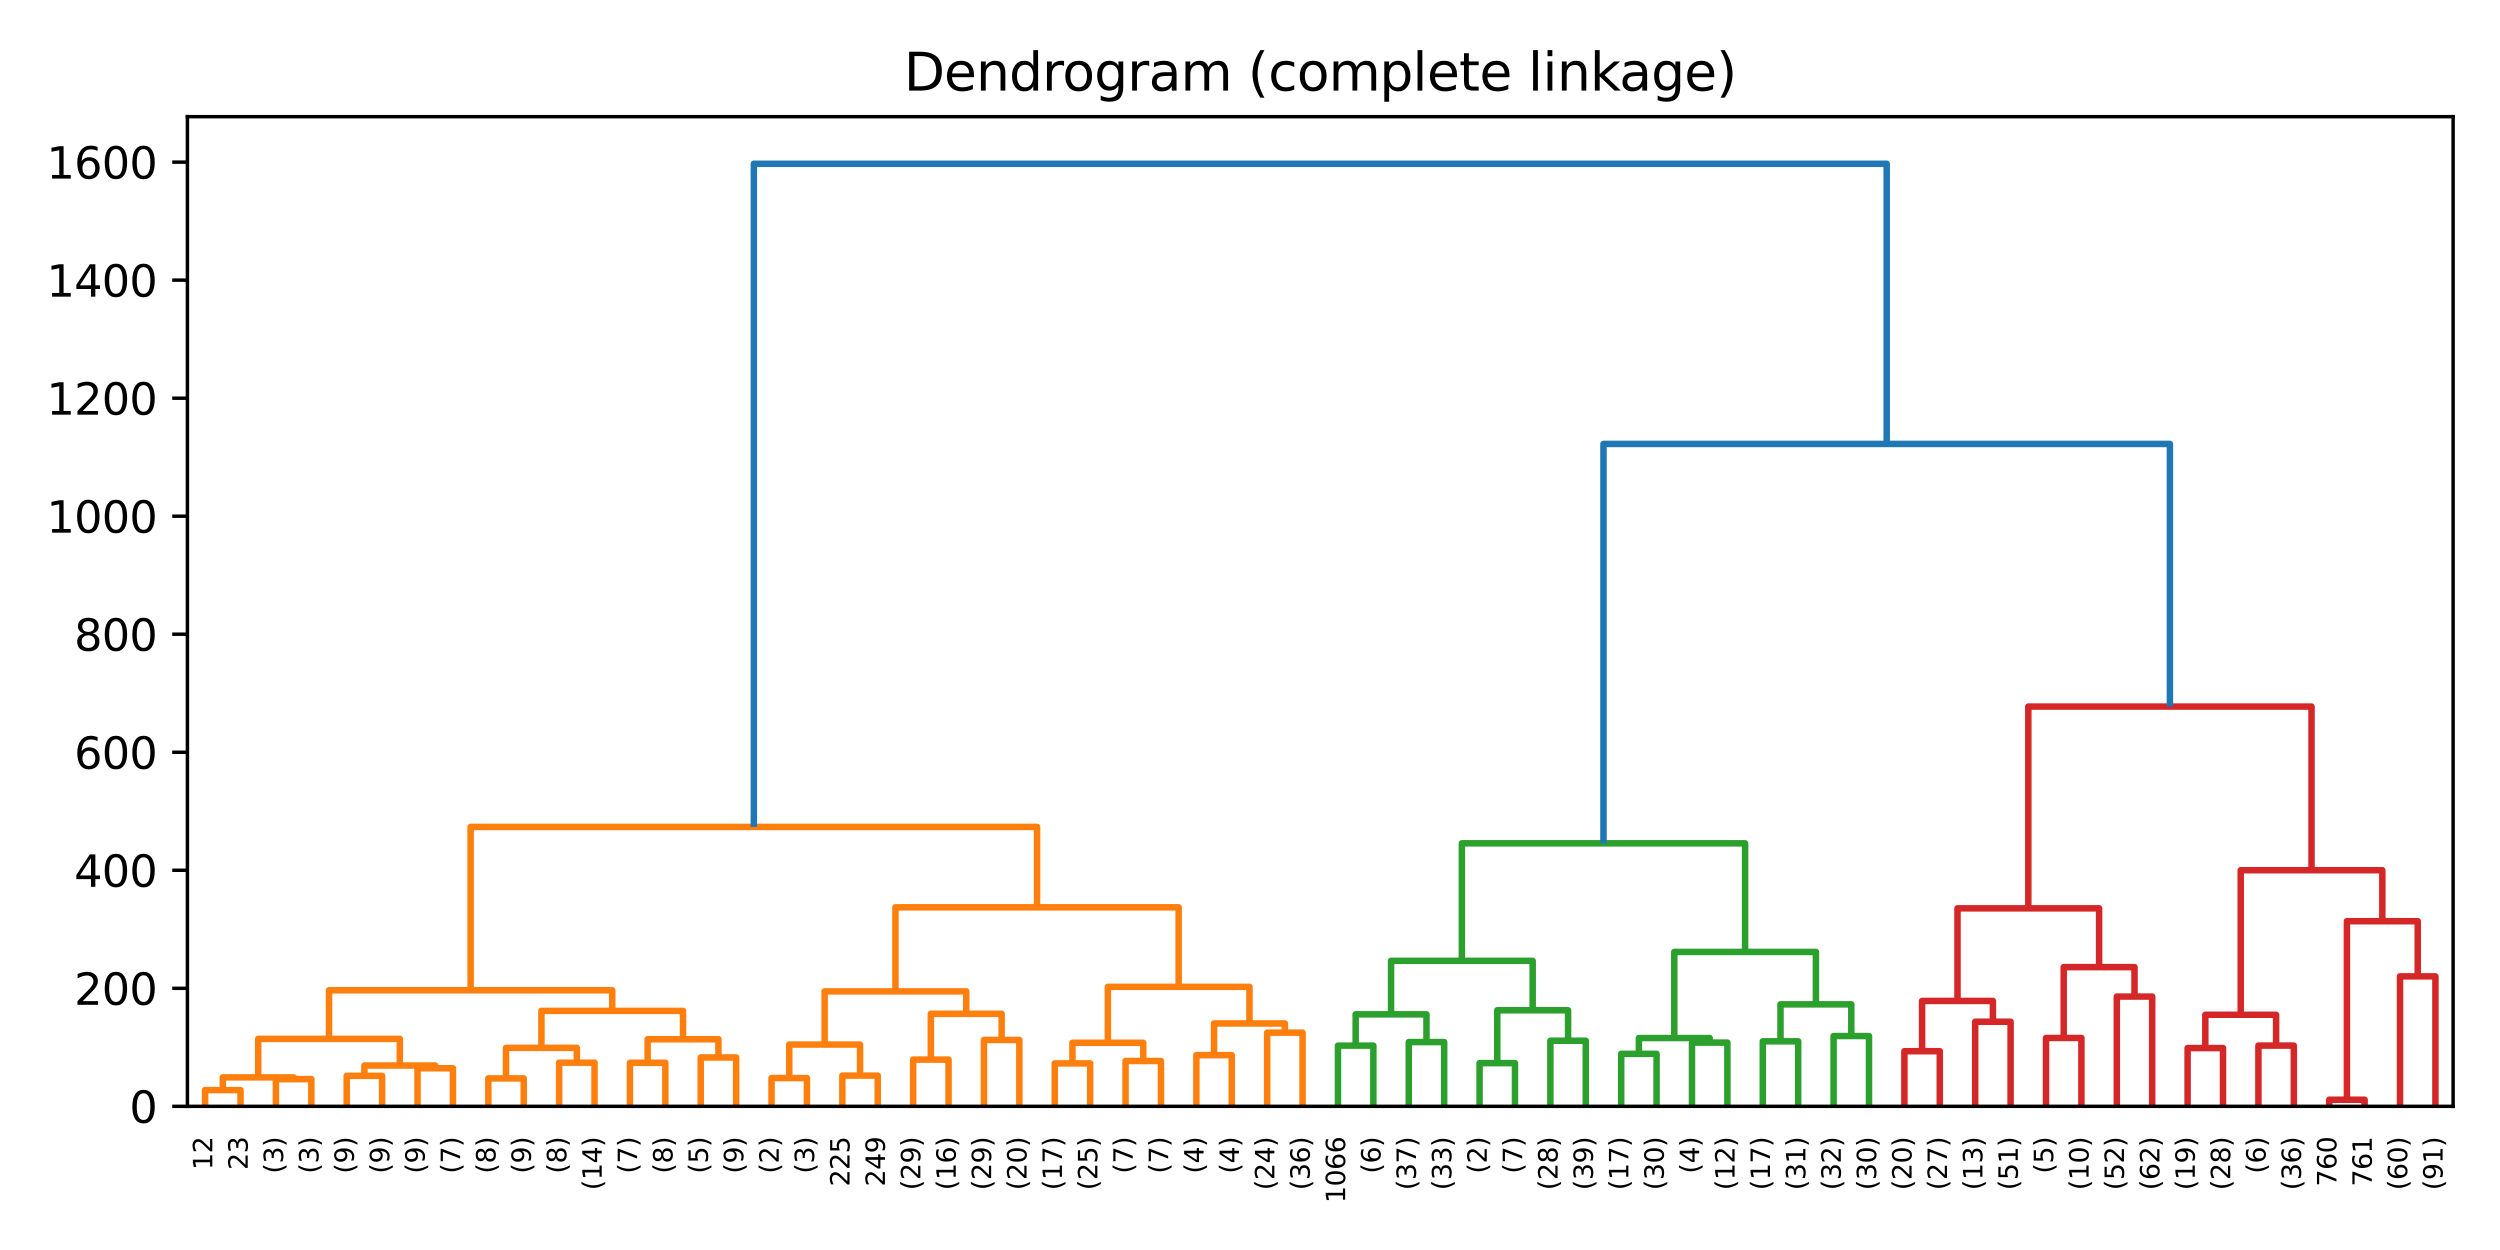 <?xml version="1.0" encoding="utf-8" standalone="no"?>
<!DOCTYPE svg PUBLIC "-//W3C//DTD SVG 1.1//EN"
  "http://www.w3.org/Graphics/SVG/1.1/DTD/svg11.dtd">
<svg xmlns:xlink="http://www.w3.org/1999/xlink" width="576pt" height="288pt" viewBox="0 0 576 288" xmlns="http://www.w3.org/2000/svg" version="1.1">
 <defs>
  <style type="text/css">*{stroke-linejoin: round; stroke-linecap: butt}</style>
 </defs>
 <g id="figure_1">
  <g id="patch_1">
   <path d="M 0 288 
L 576 288 
L 576 0 
L 0 0 
z
" style="fill: #ffffff"/>
  </g>
  <g id="axes_1">
   <g id="patch_2">
    <path d="M 43.18 254.9 
L 565.2 254.9 
L 565.2 26.88 
L 43.18 26.88 
z
" style="fill: #ffffff"/>
   </g>
   <g id="matplotlib.axis_1">
    <g id="xtick_1">
     <g id="text_1">
      <!-- 12 -->
      <g transform="translate(48.914 269.535) rotate(-90) scale(0.06 -0.06)">
       <defs>
        <path id="DejaVuSans-31" d="M 794 531 
L 1825 531 
L 1825 4091 
L 703 3866 
L 703 4441 
L 1819 4666 
L 2450 4666 
L 2450 531 
L 3481 531 
L 3481 0 
L 794 0 
L 794 531 
z
" transform="scale(0.016)"/>
        <path id="DejaVuSans-32" d="M 1228 531 
L 3431 531 
L 3431 0 
L 469 0 
L 469 531 
Q 828 903 1448 1529 
Q 2069 2156 2228 2338 
Q 2531 2678 2651 2914 
Q 2772 3150 2772 3378 
Q 2772 3750 2511 3984 
Q 2250 4219 1831 4219 
Q 1534 4219 1204 4116 
Q 875 4013 500 3803 
L 500 4441 
Q 881 4594 1212 4672 
Q 1544 4750 1819 4750 
Q 2544 4750 2975 4387 
Q 3406 4025 3406 3419 
Q 3406 3131 3298 2873 
Q 3191 2616 2906 2266 
Q 2828 2175 2409 1742 
Q 1991 1309 1228 531 
z
" transform="scale(0.016)"/>
       </defs>
       <use xlink:href="#DejaVuSans-31"/>
       <use xlink:href="#DejaVuSans-32" x="63.623"/>
      </g>
     </g>
    </g>
    <g id="xtick_2">
     <g id="text_2">
      <!-- 23 -->
      <g transform="translate(57.07 269.535) rotate(-90) scale(0.06 -0.06)">
       <defs>
        <path id="DejaVuSans-33" d="M 2597 2516 
Q 3050 2419 3304 2112 
Q 3559 1806 3559 1356 
Q 3559 666 3084 287 
Q 2609 -91 1734 -91 
Q 1441 -91 1130 -33 
Q 819 25 488 141 
L 488 750 
Q 750 597 1062 519 
Q 1375 441 1716 441 
Q 2309 441 2620 675 
Q 2931 909 2931 1356 
Q 2931 1769 2642 2001 
Q 2353 2234 1838 2234 
L 1294 2234 
L 1294 2753 
L 1863 2753 
Q 2328 2753 2575 2939 
Q 2822 3125 2822 3475 
Q 2822 3834 2567 4026 
Q 2313 4219 1838 4219 
Q 1578 4219 1281 4162 
Q 984 4106 628 3988 
L 628 4550 
Q 988 4650 1302 4700 
Q 1616 4750 1894 4750 
Q 2613 4750 3031 4423 
Q 3450 4097 3450 3541 
Q 3450 3153 3228 2886 
Q 3006 2619 2597 2516 
z
" transform="scale(0.016)"/>
       </defs>
       <use xlink:href="#DejaVuSans-32"/>
       <use xlink:href="#DejaVuSans-33" x="63.623"/>
      </g>
     </g>
    </g>
    <g id="xtick_3">
     <g id="text_3">
      <!-- (3) -->
      <g transform="translate(65.227 270.399) rotate(-90) scale(0.06 -0.06)">
       <defs>
        <path id="DejaVuSans-28" d="M 1984 4856 
Q 1566 4138 1362 3434 
Q 1159 2731 1159 2009 
Q 1159 1288 1364 580 
Q 1569 -128 1984 -844 
L 1484 -844 
Q 1016 -109 783 600 
Q 550 1309 550 2009 
Q 550 2706 781 3412 
Q 1013 4119 1484 4856 
L 1984 4856 
z
" transform="scale(0.016)"/>
        <path id="DejaVuSans-29" d="M 513 4856 
L 1013 4856 
Q 1481 4119 1714 3412 
Q 1947 2706 1947 2009 
Q 1947 1309 1714 600 
Q 1481 -109 1013 -844 
L 513 -844 
Q 928 -128 1133 580 
Q 1338 1288 1338 2009 
Q 1338 2731 1133 3434 
Q 928 4138 513 4856 
z
" transform="scale(0.016)"/>
       </defs>
       <use xlink:href="#DejaVuSans-28"/>
       <use xlink:href="#DejaVuSans-33" x="39.014"/>
       <use xlink:href="#DejaVuSans-29" x="102.637"/>
      </g>
     </g>
    </g>
    <g id="xtick_4">
     <g id="text_4">
      <!-- (3) -->
      <g transform="translate(73.384 270.399) rotate(-90) scale(0.06 -0.06)">
       <use xlink:href="#DejaVuSans-28"/>
       <use xlink:href="#DejaVuSans-33" x="39.014"/>
       <use xlink:href="#DejaVuSans-29" x="102.637"/>
      </g>
     </g>
    </g>
    <g id="xtick_5">
     <g id="text_5">
      <!-- (9) -->
      <g transform="translate(81.54 270.399) rotate(-90) scale(0.06 -0.06)">
       <defs>
        <path id="DejaVuSans-39" d="M 703 97 
L 703 672 
Q 941 559 1184 500 
Q 1428 441 1663 441 
Q 2288 441 2617 861 
Q 2947 1281 2994 2138 
Q 2813 1869 2534 1725 
Q 2256 1581 1919 1581 
Q 1219 1581 811 2004 
Q 403 2428 403 3163 
Q 403 3881 828 4315 
Q 1253 4750 1959 4750 
Q 2769 4750 3195 4129 
Q 3622 3509 3622 2328 
Q 3622 1225 3098 567 
Q 2575 -91 1691 -91 
Q 1453 -91 1209 -44 
Q 966 3 703 97 
z
M 1959 2075 
Q 2384 2075 2632 2365 
Q 2881 2656 2881 3163 
Q 2881 3666 2632 3958 
Q 2384 4250 1959 4250 
Q 1534 4250 1286 3958 
Q 1038 3666 1038 3163 
Q 1038 2656 1286 2365 
Q 1534 2075 1959 2075 
z
" transform="scale(0.016)"/>
       </defs>
       <use xlink:href="#DejaVuSans-28"/>
       <use xlink:href="#DejaVuSans-39" x="39.014"/>
       <use xlink:href="#DejaVuSans-29" x="102.637"/>
      </g>
     </g>
    </g>
    <g id="xtick_6">
     <g id="text_6">
      <!-- (9) -->
      <g transform="translate(89.697 270.399) rotate(-90) scale(0.06 -0.06)">
       <use xlink:href="#DejaVuSans-28"/>
       <use xlink:href="#DejaVuSans-39" x="39.014"/>
       <use xlink:href="#DejaVuSans-29" x="102.637"/>
      </g>
     </g>
    </g>
    <g id="xtick_7">
     <g id="text_7">
      <!-- (9) -->
      <g transform="translate(97.853 270.399) rotate(-90) scale(0.06 -0.06)">
       <use xlink:href="#DejaVuSans-28"/>
       <use xlink:href="#DejaVuSans-39" x="39.014"/>
       <use xlink:href="#DejaVuSans-29" x="102.637"/>
      </g>
     </g>
    </g>
    <g id="xtick_8">
     <g id="text_8">
      <!-- (7) -->
      <g transform="translate(106.01 270.399) rotate(-90) scale(0.06 -0.06)">
       <defs>
        <path id="DejaVuSans-37" d="M 525 4666 
L 3525 4666 
L 3525 4397 
L 1831 0 
L 1172 0 
L 2766 4134 
L 525 4134 
L 525 4666 
z
" transform="scale(0.016)"/>
       </defs>
       <use xlink:href="#DejaVuSans-28"/>
       <use xlink:href="#DejaVuSans-37" x="39.014"/>
       <use xlink:href="#DejaVuSans-29" x="102.637"/>
      </g>
     </g>
    </g>
    <g id="xtick_9">
     <g id="text_9">
      <!-- (8) -->
      <g transform="translate(114.166 270.399) rotate(-90) scale(0.06 -0.06)">
       <defs>
        <path id="DejaVuSans-38" d="M 2034 2216 
Q 1584 2216 1326 1975 
Q 1069 1734 1069 1313 
Q 1069 891 1326 650 
Q 1584 409 2034 409 
Q 2484 409 2743 651 
Q 3003 894 3003 1313 
Q 3003 1734 2745 1975 
Q 2488 2216 2034 2216 
z
M 1403 2484 
Q 997 2584 770 2862 
Q 544 3141 544 3541 
Q 544 4100 942 4425 
Q 1341 4750 2034 4750 
Q 2731 4750 3128 4425 
Q 3525 4100 3525 3541 
Q 3525 3141 3298 2862 
Q 3072 2584 2669 2484 
Q 3125 2378 3379 2068 
Q 3634 1759 3634 1313 
Q 3634 634 3220 271 
Q 2806 -91 2034 -91 
Q 1263 -91 848 271 
Q 434 634 434 1313 
Q 434 1759 690 2068 
Q 947 2378 1403 2484 
z
M 1172 3481 
Q 1172 3119 1398 2916 
Q 1625 2713 2034 2713 
Q 2441 2713 2670 2916 
Q 2900 3119 2900 3481 
Q 2900 3844 2670 4047 
Q 2441 4250 2034 4250 
Q 1625 4250 1398 4047 
Q 1172 3844 1172 3481 
z
" transform="scale(0.016)"/>
       </defs>
       <use xlink:href="#DejaVuSans-28"/>
       <use xlink:href="#DejaVuSans-38" x="39.014"/>
       <use xlink:href="#DejaVuSans-29" x="102.637"/>
      </g>
     </g>
    </g>
    <g id="xtick_10">
     <g id="text_10">
      <!-- (9) -->
      <g transform="translate(122.323 270.399) rotate(-90) scale(0.06 -0.06)">
       <use xlink:href="#DejaVuSans-28"/>
       <use xlink:href="#DejaVuSans-39" x="39.014"/>
       <use xlink:href="#DejaVuSans-29" x="102.637"/>
      </g>
     </g>
    </g>
    <g id="xtick_11">
     <g id="text_11">
      <!-- (8) -->
      <g transform="translate(130.48 270.399) rotate(-90) scale(0.06 -0.06)">
       <use xlink:href="#DejaVuSans-28"/>
       <use xlink:href="#DejaVuSans-38" x="39.014"/>
       <use xlink:href="#DejaVuSans-29" x="102.637"/>
      </g>
     </g>
    </g>
    <g id="xtick_12">
     <g id="text_12">
      <!-- (14) -->
      <g transform="translate(138.636 274.217) rotate(-90) scale(0.06 -0.06)">
       <defs>
        <path id="DejaVuSans-34" d="M 2419 4116 
L 825 1625 
L 2419 1625 
L 2419 4116 
z
M 2253 4666 
L 3047 4666 
L 3047 1625 
L 3713 1625 
L 3713 1100 
L 3047 1100 
L 3047 0 
L 2419 0 
L 2419 1100 
L 313 1100 
L 313 1709 
L 2253 4666 
z
" transform="scale(0.016)"/>
       </defs>
       <use xlink:href="#DejaVuSans-28"/>
       <use xlink:href="#DejaVuSans-31" x="39.014"/>
       <use xlink:href="#DejaVuSans-34" x="102.637"/>
       <use xlink:href="#DejaVuSans-29" x="166.26"/>
      </g>
     </g>
    </g>
    <g id="xtick_13">
     <g id="text_13">
      <!-- (7) -->
      <g transform="translate(146.793 270.399) rotate(-90) scale(0.06 -0.06)">
       <use xlink:href="#DejaVuSans-28"/>
       <use xlink:href="#DejaVuSans-37" x="39.014"/>
       <use xlink:href="#DejaVuSans-29" x="102.637"/>
      </g>
     </g>
    </g>
    <g id="xtick_14">
     <g id="text_14">
      <!-- (8) -->
      <g transform="translate(154.949 270.399) rotate(-90) scale(0.06 -0.06)">
       <use xlink:href="#DejaVuSans-28"/>
       <use xlink:href="#DejaVuSans-38" x="39.014"/>
       <use xlink:href="#DejaVuSans-29" x="102.637"/>
      </g>
     </g>
    </g>
    <g id="xtick_15">
     <g id="text_15">
      <!-- (5) -->
      <g transform="translate(163.106 270.399) rotate(-90) scale(0.06 -0.06)">
       <defs>
        <path id="DejaVuSans-35" d="M 691 4666 
L 3169 4666 
L 3169 4134 
L 1269 4134 
L 1269 2991 
Q 1406 3038 1543 3061 
Q 1681 3084 1819 3084 
Q 2600 3084 3056 2656 
Q 3513 2228 3513 1497 
Q 3513 744 3044 326 
Q 2575 -91 1722 -91 
Q 1428 -91 1123 -41 
Q 819 9 494 109 
L 494 744 
Q 775 591 1075 516 
Q 1375 441 1709 441 
Q 2250 441 2565 725 
Q 2881 1009 2881 1497 
Q 2881 1984 2565 2268 
Q 2250 2553 1709 2553 
Q 1456 2553 1204 2497 
Q 953 2441 691 2322 
L 691 4666 
z
" transform="scale(0.016)"/>
       </defs>
       <use xlink:href="#DejaVuSans-28"/>
       <use xlink:href="#DejaVuSans-35" x="39.014"/>
       <use xlink:href="#DejaVuSans-29" x="102.637"/>
      </g>
     </g>
    </g>
    <g id="xtick_16">
     <g id="text_16">
      <!-- (9) -->
      <g transform="translate(171.262 270.399) rotate(-90) scale(0.06 -0.06)">
       <use xlink:href="#DejaVuSans-28"/>
       <use xlink:href="#DejaVuSans-39" x="39.014"/>
       <use xlink:href="#DejaVuSans-29" x="102.637"/>
      </g>
     </g>
    </g>
    <g id="xtick_17">
     <g id="text_17">
      <!-- (2) -->
      <g transform="translate(179.419 270.399) rotate(-90) scale(0.06 -0.06)">
       <use xlink:href="#DejaVuSans-28"/>
       <use xlink:href="#DejaVuSans-32" x="39.014"/>
       <use xlink:href="#DejaVuSans-29" x="102.637"/>
      </g>
     </g>
    </g>
    <g id="xtick_18">
     <g id="text_18">
      <!-- (3) -->
      <g transform="translate(187.575 270.399) rotate(-90) scale(0.06 -0.06)">
       <use xlink:href="#DejaVuSans-28"/>
       <use xlink:href="#DejaVuSans-33" x="39.014"/>
       <use xlink:href="#DejaVuSans-29" x="102.637"/>
      </g>
     </g>
    </g>
    <g id="xtick_19">
     <g id="text_19">
      <!-- 225 -->
      <g transform="translate(195.732 273.353) rotate(-90) scale(0.06 -0.06)">
       <use xlink:href="#DejaVuSans-32"/>
       <use xlink:href="#DejaVuSans-32" x="63.623"/>
       <use xlink:href="#DejaVuSans-35" x="127.246"/>
      </g>
     </g>
    </g>
    <g id="xtick_20">
     <g id="text_20">
      <!-- 249 -->
      <g transform="translate(203.889 273.353) rotate(-90) scale(0.06 -0.06)">
       <use xlink:href="#DejaVuSans-32"/>
       <use xlink:href="#DejaVuSans-34" x="63.623"/>
       <use xlink:href="#DejaVuSans-39" x="127.246"/>
      </g>
     </g>
    </g>
    <g id="xtick_21">
     <g id="text_21">
      <!-- (29) -->
      <g transform="translate(212.045 274.217) rotate(-90) scale(0.06 -0.06)">
       <use xlink:href="#DejaVuSans-28"/>
       <use xlink:href="#DejaVuSans-32" x="39.014"/>
       <use xlink:href="#DejaVuSans-39" x="102.637"/>
       <use xlink:href="#DejaVuSans-29" x="166.26"/>
      </g>
     </g>
    </g>
    <g id="xtick_22">
     <g id="text_22">
      <!-- (16) -->
      <g transform="translate(220.202 274.217) rotate(-90) scale(0.06 -0.06)">
       <defs>
        <path id="DejaVuSans-36" d="M 2113 2584 
Q 1688 2584 1439 2293 
Q 1191 2003 1191 1497 
Q 1191 994 1439 701 
Q 1688 409 2113 409 
Q 2538 409 2786 701 
Q 3034 994 3034 1497 
Q 3034 2003 2786 2293 
Q 2538 2584 2113 2584 
z
M 3366 4563 
L 3366 3988 
Q 3128 4100 2886 4159 
Q 2644 4219 2406 4219 
Q 1781 4219 1451 3797 
Q 1122 3375 1075 2522 
Q 1259 2794 1537 2939 
Q 1816 3084 2150 3084 
Q 2853 3084 3261 2657 
Q 3669 2231 3669 1497 
Q 3669 778 3244 343 
Q 2819 -91 2113 -91 
Q 1303 -91 875 529 
Q 447 1150 447 2328 
Q 447 3434 972 4092 
Q 1497 4750 2381 4750 
Q 2619 4750 2861 4703 
Q 3103 4656 3366 4563 
z
" transform="scale(0.016)"/>
       </defs>
       <use xlink:href="#DejaVuSans-28"/>
       <use xlink:href="#DejaVuSans-31" x="39.014"/>
       <use xlink:href="#DejaVuSans-36" x="102.637"/>
       <use xlink:href="#DejaVuSans-29" x="166.26"/>
      </g>
     </g>
    </g>
    <g id="xtick_23">
     <g id="text_23">
      <!-- (29) -->
      <g transform="translate(228.358 274.217) rotate(-90) scale(0.06 -0.06)">
       <use xlink:href="#DejaVuSans-28"/>
       <use xlink:href="#DejaVuSans-32" x="39.014"/>
       <use xlink:href="#DejaVuSans-39" x="102.637"/>
       <use xlink:href="#DejaVuSans-29" x="166.26"/>
      </g>
     </g>
    </g>
    <g id="xtick_24">
     <g id="text_24">
      <!-- (20) -->
      <g transform="translate(236.515 274.217) rotate(-90) scale(0.06 -0.06)">
       <defs>
        <path id="DejaVuSans-30" d="M 2034 4250 
Q 1547 4250 1301 3770 
Q 1056 3291 1056 2328 
Q 1056 1369 1301 889 
Q 1547 409 2034 409 
Q 2525 409 2770 889 
Q 3016 1369 3016 2328 
Q 3016 3291 2770 3770 
Q 2525 4250 2034 4250 
z
M 2034 4750 
Q 2819 4750 3233 4129 
Q 3647 3509 3647 2328 
Q 3647 1150 3233 529 
Q 2819 -91 2034 -91 
Q 1250 -91 836 529 
Q 422 1150 422 2328 
Q 422 3509 836 4129 
Q 1250 4750 2034 4750 
z
" transform="scale(0.016)"/>
       </defs>
       <use xlink:href="#DejaVuSans-28"/>
       <use xlink:href="#DejaVuSans-32" x="39.014"/>
       <use xlink:href="#DejaVuSans-30" x="102.637"/>
       <use xlink:href="#DejaVuSans-29" x="166.26"/>
      </g>
     </g>
    </g>
    <g id="xtick_25">
     <g id="text_25">
      <!-- (17) -->
      <g transform="translate(244.671 274.217) rotate(-90) scale(0.06 -0.06)">
       <use xlink:href="#DejaVuSans-28"/>
       <use xlink:href="#DejaVuSans-31" x="39.014"/>
       <use xlink:href="#DejaVuSans-37" x="102.637"/>
       <use xlink:href="#DejaVuSans-29" x="166.26"/>
      </g>
     </g>
    </g>
    <g id="xtick_26">
     <g id="text_26">
      <!-- (25) -->
      <g transform="translate(252.828 274.217) rotate(-90) scale(0.06 -0.06)">
       <use xlink:href="#DejaVuSans-28"/>
       <use xlink:href="#DejaVuSans-32" x="39.014"/>
       <use xlink:href="#DejaVuSans-35" x="102.637"/>
       <use xlink:href="#DejaVuSans-29" x="166.26"/>
      </g>
     </g>
    </g>
    <g id="xtick_27">
     <g id="text_27">
      <!-- (7) -->
      <g transform="translate(260.985 270.399) rotate(-90) scale(0.06 -0.06)">
       <use xlink:href="#DejaVuSans-28"/>
       <use xlink:href="#DejaVuSans-37" x="39.014"/>
       <use xlink:href="#DejaVuSans-29" x="102.637"/>
      </g>
     </g>
    </g>
    <g id="xtick_28">
     <g id="text_28">
      <!-- (7) -->
      <g transform="translate(269.141 270.399) rotate(-90) scale(0.06 -0.06)">
       <use xlink:href="#DejaVuSans-28"/>
       <use xlink:href="#DejaVuSans-37" x="39.014"/>
       <use xlink:href="#DejaVuSans-29" x="102.637"/>
      </g>
     </g>
    </g>
    <g id="xtick_29">
     <g id="text_29">
      <!-- (4) -->
      <g transform="translate(277.298 270.399) rotate(-90) scale(0.06 -0.06)">
       <use xlink:href="#DejaVuSans-28"/>
       <use xlink:href="#DejaVuSans-34" x="39.014"/>
       <use xlink:href="#DejaVuSans-29" x="102.637"/>
      </g>
     </g>
    </g>
    <g id="xtick_30">
     <g id="text_30">
      <!-- (4) -->
      <g transform="translate(285.454 270.399) rotate(-90) scale(0.06 -0.06)">
       <use xlink:href="#DejaVuSans-28"/>
       <use xlink:href="#DejaVuSans-34" x="39.014"/>
       <use xlink:href="#DejaVuSans-29" x="102.637"/>
      </g>
     </g>
    </g>
    <g id="xtick_31">
     <g id="text_31">
      <!-- (24) -->
      <g transform="translate(293.611 274.217) rotate(-90) scale(0.06 -0.06)">
       <use xlink:href="#DejaVuSans-28"/>
       <use xlink:href="#DejaVuSans-32" x="39.014"/>
       <use xlink:href="#DejaVuSans-34" x="102.637"/>
       <use xlink:href="#DejaVuSans-29" x="166.26"/>
      </g>
     </g>
    </g>
    <g id="xtick_32">
     <g id="text_32">
      <!-- (36) -->
      <g transform="translate(301.767 274.217) rotate(-90) scale(0.06 -0.06)">
       <use xlink:href="#DejaVuSans-28"/>
       <use xlink:href="#DejaVuSans-33" x="39.014"/>
       <use xlink:href="#DejaVuSans-36" x="102.637"/>
       <use xlink:href="#DejaVuSans-29" x="166.26"/>
      </g>
     </g>
    </g>
    <g id="xtick_33">
     <g id="text_33">
      <!-- 1066 -->
      <g transform="translate(309.924 277.17) rotate(-90) scale(0.06 -0.06)">
       <use xlink:href="#DejaVuSans-31"/>
       <use xlink:href="#DejaVuSans-30" x="63.623"/>
       <use xlink:href="#DejaVuSans-36" x="127.246"/>
       <use xlink:href="#DejaVuSans-36" x="190.869"/>
      </g>
     </g>
    </g>
    <g id="xtick_34">
     <g id="text_34">
      <!-- (6) -->
      <g transform="translate(318.08 270.399) rotate(-90) scale(0.06 -0.06)">
       <use xlink:href="#DejaVuSans-28"/>
       <use xlink:href="#DejaVuSans-36" x="39.014"/>
       <use xlink:href="#DejaVuSans-29" x="102.637"/>
      </g>
     </g>
    </g>
    <g id="xtick_35">
     <g id="text_35">
      <!-- (37) -->
      <g transform="translate(326.237 274.217) rotate(-90) scale(0.06 -0.06)">
       <use xlink:href="#DejaVuSans-28"/>
       <use xlink:href="#DejaVuSans-33" x="39.014"/>
       <use xlink:href="#DejaVuSans-37" x="102.637"/>
       <use xlink:href="#DejaVuSans-29" x="166.26"/>
      </g>
     </g>
    </g>
    <g id="xtick_36">
     <g id="text_36">
      <!-- (33) -->
      <g transform="translate(334.394 274.217) rotate(-90) scale(0.06 -0.06)">
       <use xlink:href="#DejaVuSans-28"/>
       <use xlink:href="#DejaVuSans-33" x="39.014"/>
       <use xlink:href="#DejaVuSans-33" x="102.637"/>
       <use xlink:href="#DejaVuSans-29" x="166.26"/>
      </g>
     </g>
    </g>
    <g id="xtick_37">
     <g id="text_37">
      <!-- (2) -->
      <g transform="translate(342.55 270.399) rotate(-90) scale(0.06 -0.06)">
       <use xlink:href="#DejaVuSans-28"/>
       <use xlink:href="#DejaVuSans-32" x="39.014"/>
       <use xlink:href="#DejaVuSans-29" x="102.637"/>
      </g>
     </g>
    </g>
    <g id="xtick_38">
     <g id="text_38">
      <!-- (7) -->
      <g transform="translate(350.707 270.399) rotate(-90) scale(0.06 -0.06)">
       <use xlink:href="#DejaVuSans-28"/>
       <use xlink:href="#DejaVuSans-37" x="39.014"/>
       <use xlink:href="#DejaVuSans-29" x="102.637"/>
      </g>
     </g>
    </g>
    <g id="xtick_39">
     <g id="text_39">
      <!-- (28) -->
      <g transform="translate(358.863 274.217) rotate(-90) scale(0.06 -0.06)">
       <use xlink:href="#DejaVuSans-28"/>
       <use xlink:href="#DejaVuSans-32" x="39.014"/>
       <use xlink:href="#DejaVuSans-38" x="102.637"/>
       <use xlink:href="#DejaVuSans-29" x="166.26"/>
      </g>
     </g>
    </g>
    <g id="xtick_40">
     <g id="text_40">
      <!-- (39) -->
      <g transform="translate(367.02 274.217) rotate(-90) scale(0.06 -0.06)">
       <use xlink:href="#DejaVuSans-28"/>
       <use xlink:href="#DejaVuSans-33" x="39.014"/>
       <use xlink:href="#DejaVuSans-39" x="102.637"/>
       <use xlink:href="#DejaVuSans-29" x="166.26"/>
      </g>
     </g>
    </g>
    <g id="xtick_41">
     <g id="text_41">
      <!-- (17) -->
      <g transform="translate(375.176 274.217) rotate(-90) scale(0.06 -0.06)">
       <use xlink:href="#DejaVuSans-28"/>
       <use xlink:href="#DejaVuSans-31" x="39.014"/>
       <use xlink:href="#DejaVuSans-37" x="102.637"/>
       <use xlink:href="#DejaVuSans-29" x="166.26"/>
      </g>
     </g>
    </g>
    <g id="xtick_42">
     <g id="text_42">
      <!-- (30) -->
      <g transform="translate(383.333 274.217) rotate(-90) scale(0.06 -0.06)">
       <use xlink:href="#DejaVuSans-28"/>
       <use xlink:href="#DejaVuSans-33" x="39.014"/>
       <use xlink:href="#DejaVuSans-30" x="102.637"/>
       <use xlink:href="#DejaVuSans-29" x="166.26"/>
      </g>
     </g>
    </g>
    <g id="xtick_43">
     <g id="text_43">
      <!-- (4) -->
      <g transform="translate(391.49 270.399) rotate(-90) scale(0.06 -0.06)">
       <use xlink:href="#DejaVuSans-28"/>
       <use xlink:href="#DejaVuSans-34" x="39.014"/>
       <use xlink:href="#DejaVuSans-29" x="102.637"/>
      </g>
     </g>
    </g>
    <g id="xtick_44">
     <g id="text_44">
      <!-- (12) -->
      <g transform="translate(399.646 274.217) rotate(-90) scale(0.06 -0.06)">
       <use xlink:href="#DejaVuSans-28"/>
       <use xlink:href="#DejaVuSans-31" x="39.014"/>
       <use xlink:href="#DejaVuSans-32" x="102.637"/>
       <use xlink:href="#DejaVuSans-29" x="166.26"/>
      </g>
     </g>
    </g>
    <g id="xtick_45">
     <g id="text_45">
      <!-- (17) -->
      <g transform="translate(407.803 274.217) rotate(-90) scale(0.06 -0.06)">
       <use xlink:href="#DejaVuSans-28"/>
       <use xlink:href="#DejaVuSans-31" x="39.014"/>
       <use xlink:href="#DejaVuSans-37" x="102.637"/>
       <use xlink:href="#DejaVuSans-29" x="166.26"/>
      </g>
     </g>
    </g>
    <g id="xtick_46">
     <g id="text_46">
      <!-- (31) -->
      <g transform="translate(415.959 274.217) rotate(-90) scale(0.06 -0.06)">
       <use xlink:href="#DejaVuSans-28"/>
       <use xlink:href="#DejaVuSans-33" x="39.014"/>
       <use xlink:href="#DejaVuSans-31" x="102.637"/>
       <use xlink:href="#DejaVuSans-29" x="166.26"/>
      </g>
     </g>
    </g>
    <g id="xtick_47">
     <g id="text_47">
      <!-- (32) -->
      <g transform="translate(424.116 274.217) rotate(-90) scale(0.06 -0.06)">
       <use xlink:href="#DejaVuSans-28"/>
       <use xlink:href="#DejaVuSans-33" x="39.014"/>
       <use xlink:href="#DejaVuSans-32" x="102.637"/>
       <use xlink:href="#DejaVuSans-29" x="166.26"/>
      </g>
     </g>
    </g>
    <g id="xtick_48">
     <g id="text_48">
      <!-- (30) -->
      <g transform="translate(432.272 274.217) rotate(-90) scale(0.06 -0.06)">
       <use xlink:href="#DejaVuSans-28"/>
       <use xlink:href="#DejaVuSans-33" x="39.014"/>
       <use xlink:href="#DejaVuSans-30" x="102.637"/>
       <use xlink:href="#DejaVuSans-29" x="166.26"/>
      </g>
     </g>
    </g>
    <g id="xtick_49">
     <g id="text_49">
      <!-- (20) -->
      <g transform="translate(440.429 274.217) rotate(-90) scale(0.06 -0.06)">
       <use xlink:href="#DejaVuSans-28"/>
       <use xlink:href="#DejaVuSans-32" x="39.014"/>
       <use xlink:href="#DejaVuSans-30" x="102.637"/>
       <use xlink:href="#DejaVuSans-29" x="166.26"/>
      </g>
     </g>
    </g>
    <g id="xtick_50">
     <g id="text_50">
      <!-- (27) -->
      <g transform="translate(448.585 274.217) rotate(-90) scale(0.06 -0.06)">
       <use xlink:href="#DejaVuSans-28"/>
       <use xlink:href="#DejaVuSans-32" x="39.014"/>
       <use xlink:href="#DejaVuSans-37" x="102.637"/>
       <use xlink:href="#DejaVuSans-29" x="166.26"/>
      </g>
     </g>
    </g>
    <g id="xtick_51">
     <g id="text_51">
      <!-- (13) -->
      <g transform="translate(456.742 274.217) rotate(-90) scale(0.06 -0.06)">
       <use xlink:href="#DejaVuSans-28"/>
       <use xlink:href="#DejaVuSans-31" x="39.014"/>
       <use xlink:href="#DejaVuSans-33" x="102.637"/>
       <use xlink:href="#DejaVuSans-29" x="166.26"/>
      </g>
     </g>
    </g>
    <g id="xtick_52">
     <g id="text_52">
      <!-- (51) -->
      <g transform="translate(464.899 274.217) rotate(-90) scale(0.06 -0.06)">
       <use xlink:href="#DejaVuSans-28"/>
       <use xlink:href="#DejaVuSans-35" x="39.014"/>
       <use xlink:href="#DejaVuSans-31" x="102.637"/>
       <use xlink:href="#DejaVuSans-29" x="166.26"/>
      </g>
     </g>
    </g>
    <g id="xtick_53">
     <g id="text_53">
      <!-- (5) -->
      <g transform="translate(473.055 270.399) rotate(-90) scale(0.06 -0.06)">
       <use xlink:href="#DejaVuSans-28"/>
       <use xlink:href="#DejaVuSans-35" x="39.014"/>
       <use xlink:href="#DejaVuSans-29" x="102.637"/>
      </g>
     </g>
    </g>
    <g id="xtick_54">
     <g id="text_54">
      <!-- (10) -->
      <g transform="translate(481.212 274.217) rotate(-90) scale(0.06 -0.06)">
       <use xlink:href="#DejaVuSans-28"/>
       <use xlink:href="#DejaVuSans-31" x="39.014"/>
       <use xlink:href="#DejaVuSans-30" x="102.637"/>
       <use xlink:href="#DejaVuSans-29" x="166.26"/>
      </g>
     </g>
    </g>
    <g id="xtick_55">
     <g id="text_55">
      <!-- (52) -->
      <g transform="translate(489.368 274.217) rotate(-90) scale(0.06 -0.06)">
       <use xlink:href="#DejaVuSans-28"/>
       <use xlink:href="#DejaVuSans-35" x="39.014"/>
       <use xlink:href="#DejaVuSans-32" x="102.637"/>
       <use xlink:href="#DejaVuSans-29" x="166.26"/>
      </g>
     </g>
    </g>
    <g id="xtick_56">
     <g id="text_56">
      <!-- (62) -->
      <g transform="translate(497.525 274.217) rotate(-90) scale(0.06 -0.06)">
       <use xlink:href="#DejaVuSans-28"/>
       <use xlink:href="#DejaVuSans-36" x="39.014"/>
       <use xlink:href="#DejaVuSans-32" x="102.637"/>
       <use xlink:href="#DejaVuSans-29" x="166.26"/>
      </g>
     </g>
    </g>
    <g id="xtick_57">
     <g id="text_57">
      <!-- (19) -->
      <g transform="translate(505.681 274.217) rotate(-90) scale(0.06 -0.06)">
       <use xlink:href="#DejaVuSans-28"/>
       <use xlink:href="#DejaVuSans-31" x="39.014"/>
       <use xlink:href="#DejaVuSans-39" x="102.637"/>
       <use xlink:href="#DejaVuSans-29" x="166.26"/>
      </g>
     </g>
    </g>
    <g id="xtick_58">
     <g id="text_58">
      <!-- (28) -->
      <g transform="translate(513.838 274.217) rotate(-90) scale(0.06 -0.06)">
       <use xlink:href="#DejaVuSans-28"/>
       <use xlink:href="#DejaVuSans-32" x="39.014"/>
       <use xlink:href="#DejaVuSans-38" x="102.637"/>
       <use xlink:href="#DejaVuSans-29" x="166.26"/>
      </g>
     </g>
    </g>
    <g id="xtick_59">
     <g id="text_59">
      <!-- (6) -->
      <g transform="translate(521.995 270.399) rotate(-90) scale(0.06 -0.06)">
       <use xlink:href="#DejaVuSans-28"/>
       <use xlink:href="#DejaVuSans-36" x="39.014"/>
       <use xlink:href="#DejaVuSans-29" x="102.637"/>
      </g>
     </g>
    </g>
    <g id="xtick_60">
     <g id="text_60">
      <!-- (36) -->
      <g transform="translate(530.151 274.217) rotate(-90) scale(0.06 -0.06)">
       <use xlink:href="#DejaVuSans-28"/>
       <use xlink:href="#DejaVuSans-33" x="39.014"/>
       <use xlink:href="#DejaVuSans-36" x="102.637"/>
       <use xlink:href="#DejaVuSans-29" x="166.26"/>
      </g>
     </g>
    </g>
    <g id="xtick_61">
     <g id="text_61">
      <!-- 760 -->
      <g transform="translate(538.308 273.353) rotate(-90) scale(0.06 -0.06)">
       <use xlink:href="#DejaVuSans-37"/>
       <use xlink:href="#DejaVuSans-36" x="63.623"/>
       <use xlink:href="#DejaVuSans-30" x="127.246"/>
      </g>
     </g>
    </g>
    <g id="xtick_62">
     <g id="text_62">
      <!-- 761 -->
      <g transform="translate(546.464 273.353) rotate(-90) scale(0.06 -0.06)">
       <use xlink:href="#DejaVuSans-37"/>
       <use xlink:href="#DejaVuSans-36" x="63.623"/>
       <use xlink:href="#DejaVuSans-31" x="127.246"/>
      </g>
     </g>
    </g>
    <g id="xtick_63">
     <g id="text_63">
      <!-- (60) -->
      <g transform="translate(554.621 274.217) rotate(-90) scale(0.06 -0.06)">
       <use xlink:href="#DejaVuSans-28"/>
       <use xlink:href="#DejaVuSans-36" x="39.014"/>
       <use xlink:href="#DejaVuSans-30" x="102.637"/>
       <use xlink:href="#DejaVuSans-29" x="166.26"/>
      </g>
     </g>
    </g>
    <g id="xtick_64">
     <g id="text_64">
      <!-- (91) -->
      <g transform="translate(562.777 274.217) rotate(-90) scale(0.06 -0.06)">
       <use xlink:href="#DejaVuSans-28"/>
       <use xlink:href="#DejaVuSans-39" x="39.014"/>
       <use xlink:href="#DejaVuSans-31" x="102.637"/>
       <use xlink:href="#DejaVuSans-29" x="166.26"/>
      </g>
     </g>
    </g>
   </g>
   <g id="matplotlib.axis_2">
    <g id="ytick_1">
     <g id="line2d_1">
      <defs>
       <path id="m6ae0b2151b" d="M 0 0 
L -3.5 0 
" style="stroke: #000000; stroke-width: 0.8"/>
      </defs>
      <g>
       <use xlink:href="#m6ae0b2151b" x="43.18" y="254.9" style="stroke: #000000; stroke-width: 0.8"/>
      </g>
     </g>
     <g id="text_65">
      <!-- 0 -->
      <g transform="translate(29.817 258.699) scale(0.1 -0.1)">
       <use xlink:href="#DejaVuSans-30"/>
      </g>
     </g>
    </g>
    <g id="ytick_2">
     <g id="line2d_2">
      <g>
       <use xlink:href="#m6ae0b2151b" x="43.18" y="227.707" style="stroke: #000000; stroke-width: 0.8"/>
      </g>
     </g>
     <g id="text_66">
      <!-- 200 -->
      <g transform="translate(17.093 231.506) scale(0.1 -0.1)">
       <use xlink:href="#DejaVuSans-32"/>
       <use xlink:href="#DejaVuSans-30" x="63.623"/>
       <use xlink:href="#DejaVuSans-30" x="127.246"/>
      </g>
     </g>
    </g>
    <g id="ytick_3">
     <g id="line2d_3">
      <g>
       <use xlink:href="#m6ae0b2151b" x="43.18" y="200.513" style="stroke: #000000; stroke-width: 0.8"/>
      </g>
     </g>
     <g id="text_67">
      <!-- 400 -->
      <g transform="translate(17.093 204.313) scale(0.1 -0.1)">
       <use xlink:href="#DejaVuSans-34"/>
       <use xlink:href="#DejaVuSans-30" x="63.623"/>
       <use xlink:href="#DejaVuSans-30" x="127.246"/>
      </g>
     </g>
    </g>
    <g id="ytick_4">
     <g id="line2d_4">
      <g>
       <use xlink:href="#m6ae0b2151b" x="43.18" y="173.32" style="stroke: #000000; stroke-width: 0.8"/>
      </g>
     </g>
     <g id="text_68">
      <!-- 600 -->
      <g transform="translate(17.093 177.119) scale(0.1 -0.1)">
       <use xlink:href="#DejaVuSans-36"/>
       <use xlink:href="#DejaVuSans-30" x="63.623"/>
       <use xlink:href="#DejaVuSans-30" x="127.246"/>
      </g>
     </g>
    </g>
    <g id="ytick_5">
     <g id="line2d_5">
      <g>
       <use xlink:href="#m6ae0b2151b" x="43.18" y="146.127" style="stroke: #000000; stroke-width: 0.8"/>
      </g>
     </g>
     <g id="text_69">
      <!-- 800 -->
      <g transform="translate(17.093 149.926) scale(0.1 -0.1)">
       <use xlink:href="#DejaVuSans-38"/>
       <use xlink:href="#DejaVuSans-30" x="63.623"/>
       <use xlink:href="#DejaVuSans-30" x="127.246"/>
      </g>
     </g>
    </g>
    <g id="ytick_6">
     <g id="line2d_6">
      <g>
       <use xlink:href="#m6ae0b2151b" x="43.18" y="118.933" style="stroke: #000000; stroke-width: 0.8"/>
      </g>
     </g>
     <g id="text_70">
      <!-- 1000 -->
      <g transform="translate(10.73 122.733) scale(0.1 -0.1)">
       <use xlink:href="#DejaVuSans-31"/>
       <use xlink:href="#DejaVuSans-30" x="63.623"/>
       <use xlink:href="#DejaVuSans-30" x="127.246"/>
       <use xlink:href="#DejaVuSans-30" x="190.869"/>
      </g>
     </g>
    </g>
    <g id="ytick_7">
     <g id="line2d_7">
      <g>
       <use xlink:href="#m6ae0b2151b" x="43.18" y="91.74" style="stroke: #000000; stroke-width: 0.8"/>
      </g>
     </g>
     <g id="text_71">
      <!-- 1200 -->
      <g transform="translate(10.73 95.539) scale(0.1 -0.1)">
       <use xlink:href="#DejaVuSans-31"/>
       <use xlink:href="#DejaVuSans-32" x="63.623"/>
       <use xlink:href="#DejaVuSans-30" x="127.246"/>
       <use xlink:href="#DejaVuSans-30" x="190.869"/>
      </g>
     </g>
    </g>
    <g id="ytick_8">
     <g id="line2d_8">
      <g>
       <use xlink:href="#m6ae0b2151b" x="43.18" y="64.547" style="stroke: #000000; stroke-width: 0.8"/>
      </g>
     </g>
     <g id="text_72">
      <!-- 1400 -->
      <g transform="translate(10.73 68.346) scale(0.1 -0.1)">
       <use xlink:href="#DejaVuSans-31"/>
       <use xlink:href="#DejaVuSans-34" x="63.623"/>
       <use xlink:href="#DejaVuSans-30" x="127.246"/>
       <use xlink:href="#DejaVuSans-30" x="190.869"/>
      </g>
     </g>
    </g>
    <g id="ytick_9">
     <g id="line2d_9">
      <g>
       <use xlink:href="#m6ae0b2151b" x="43.18" y="37.353" style="stroke: #000000; stroke-width: 0.8"/>
      </g>
     </g>
     <g id="text_73">
      <!-- 1600 -->
      <g transform="translate(10.73 41.153) scale(0.1 -0.1)">
       <use xlink:href="#DejaVuSans-31"/>
       <use xlink:href="#DejaVuSans-36" x="63.623"/>
       <use xlink:href="#DejaVuSans-30" x="127.246"/>
       <use xlink:href="#DejaVuSans-30" x="190.869"/>
      </g>
     </g>
    </g>
   </g>
   <g id="LineCollection_1">
    <path d="M 47.258 254.9 
L 47.258 251.159 
L 55.415 251.159 
L 55.415 254.9 
" clip-path="url(#p9a88be315b)" style="fill: none; stroke: #ff7f0e; stroke-width: 1.5"/>
    <path d="M 63.571 254.9 
L 63.571 248.628 
L 71.728 248.628 
L 71.728 254.9 
" clip-path="url(#p9a88be315b)" style="fill: none; stroke: #ff7f0e; stroke-width: 1.5"/>
    <path d="M 51.337 251.159 
L 51.337 248.227 
L 67.65 248.227 
L 67.65 248.628 
" clip-path="url(#p9a88be315b)" style="fill: none; stroke: #ff7f0e; stroke-width: 1.5"/>
    <path d="M 79.885 254.9 
L 79.885 247.871 
L 88.041 247.871 
L 88.041 254.9 
" clip-path="url(#p9a88be315b)" style="fill: none; stroke: #ff7f0e; stroke-width: 1.5"/>
    <path d="M 96.198 254.9 
L 96.198 246.132 
L 104.354 246.132 
L 104.354 254.9 
" clip-path="url(#p9a88be315b)" style="fill: none; stroke: #ff7f0e; stroke-width: 1.5"/>
    <path d="M 83.963 247.871 
L 83.963 245.499 
L 100.276 245.499 
L 100.276 246.132 
" clip-path="url(#p9a88be315b)" style="fill: none; stroke: #ff7f0e; stroke-width: 1.5"/>
    <path d="M 59.493 248.227 
L 59.493 239.355 
L 92.119 239.355 
L 92.119 245.499 
" clip-path="url(#p9a88be315b)" style="fill: none; stroke: #ff7f0e; stroke-width: 1.5"/>
    <path d="M 112.511 254.9 
L 112.511 248.459 
L 120.667 248.459 
L 120.667 254.9 
" clip-path="url(#p9a88be315b)" style="fill: none; stroke: #ff7f0e; stroke-width: 1.5"/>
    <path d="M 128.824 254.9 
L 128.824 244.843 
L 136.98 244.843 
L 136.98 254.9 
" clip-path="url(#p9a88be315b)" style="fill: none; stroke: #ff7f0e; stroke-width: 1.5"/>
    <path d="M 116.589 248.459 
L 116.589 241.421 
L 132.902 241.421 
L 132.902 244.843 
" clip-path="url(#p9a88be315b)" style="fill: none; stroke: #ff7f0e; stroke-width: 1.5"/>
    <path d="M 145.137 254.9 
L 145.137 244.869 
L 153.294 244.869 
L 153.294 254.9 
" clip-path="url(#p9a88be315b)" style="fill: none; stroke: #ff7f0e; stroke-width: 1.5"/>
    <path d="M 161.45 254.9 
L 161.45 243.641 
L 169.607 243.641 
L 169.607 254.9 
" clip-path="url(#p9a88be315b)" style="fill: none; stroke: #ff7f0e; stroke-width: 1.5"/>
    <path d="M 149.215 244.869 
L 149.215 239.448 
L 165.528 239.448 
L 165.528 243.641 
" clip-path="url(#p9a88be315b)" style="fill: none; stroke: #ff7f0e; stroke-width: 1.5"/>
    <path d="M 124.746 241.421 
L 124.746 232.91 
L 157.372 232.91 
L 157.372 239.448 
" clip-path="url(#p9a88be315b)" style="fill: none; stroke: #ff7f0e; stroke-width: 1.5"/>
    <path d="M 75.806 239.355 
L 75.806 228.158 
L 141.059 228.158 
L 141.059 232.91 
" clip-path="url(#p9a88be315b)" style="fill: none; stroke: #ff7f0e; stroke-width: 1.5"/>
    <path d="M 177.763 254.9 
L 177.763 248.385 
L 185.92 248.385 
L 185.92 254.9 
" clip-path="url(#p9a88be315b)" style="fill: none; stroke: #ff7f0e; stroke-width: 1.5"/>
    <path d="M 194.076 254.9 
L 194.076 247.827 
L 202.233 247.827 
L 202.233 254.9 
" clip-path="url(#p9a88be315b)" style="fill: none; stroke: #ff7f0e; stroke-width: 1.5"/>
    <path d="M 181.842 248.385 
L 181.842 240.667 
L 198.155 240.667 
L 198.155 247.827 
" clip-path="url(#p9a88be315b)" style="fill: none; stroke: #ff7f0e; stroke-width: 1.5"/>
    <path d="M 210.39 254.9 
L 210.39 244.135 
L 218.546 244.135 
L 218.546 254.9 
" clip-path="url(#p9a88be315b)" style="fill: none; stroke: #ff7f0e; stroke-width: 1.5"/>
    <path d="M 226.703 254.9 
L 226.703 239.596 
L 234.859 239.596 
L 234.859 254.9 
" clip-path="url(#p9a88be315b)" style="fill: none; stroke: #ff7f0e; stroke-width: 1.5"/>
    <path d="M 214.468 244.135 
L 214.468 233.576 
L 230.781 233.576 
L 230.781 239.596 
" clip-path="url(#p9a88be315b)" style="fill: none; stroke: #ff7f0e; stroke-width: 1.5"/>
    <path d="M 189.998 240.667 
L 189.998 228.411 
L 222.624 228.411 
L 222.624 233.576 
" clip-path="url(#p9a88be315b)" style="fill: none; stroke: #ff7f0e; stroke-width: 1.5"/>
    <path d="M 243.016 254.9 
L 243.016 245.007 
L 251.172 245.007 
L 251.172 254.9 
" clip-path="url(#p9a88be315b)" style="fill: none; stroke: #ff7f0e; stroke-width: 1.5"/>
    <path d="M 259.329 254.9 
L 259.329 244.454 
L 267.485 244.454 
L 267.485 254.9 
" clip-path="url(#p9a88be315b)" style="fill: none; stroke: #ff7f0e; stroke-width: 1.5"/>
    <path d="M 247.094 245.007 
L 247.094 240.261 
L 263.407 240.261 
L 263.407 244.454 
" clip-path="url(#p9a88be315b)" style="fill: none; stroke: #ff7f0e; stroke-width: 1.5"/>
    <path d="M 275.642 254.9 
L 275.642 243.107 
L 283.799 243.107 
L 283.799 254.9 
" clip-path="url(#p9a88be315b)" style="fill: none; stroke: #ff7f0e; stroke-width: 1.5"/>
    <path d="M 291.955 254.9 
L 291.955 237.927 
L 300.112 237.927 
L 300.112 254.9 
" clip-path="url(#p9a88be315b)" style="fill: none; stroke: #ff7f0e; stroke-width: 1.5"/>
    <path d="M 279.72 243.107 
L 279.72 235.808 
L 296.033 235.808 
L 296.033 237.927 
" clip-path="url(#p9a88be315b)" style="fill: none; stroke: #ff7f0e; stroke-width: 1.5"/>
    <path d="M 255.251 240.261 
L 255.251 227.369 
L 287.877 227.369 
L 287.877 235.808 
" clip-path="url(#p9a88be315b)" style="fill: none; stroke: #ff7f0e; stroke-width: 1.5"/>
    <path d="M 206.311 228.411 
L 206.311 209.054 
L 271.564 209.054 
L 271.564 227.369 
" clip-path="url(#p9a88be315b)" style="fill: none; stroke: #ff7f0e; stroke-width: 1.5"/>
    <path d="M 108.433 228.158 
L 108.433 190.525 
L 238.938 190.525 
L 238.938 209.054 
" clip-path="url(#p9a88be315b)" style="fill: none; stroke: #ff7f0e; stroke-width: 1.5"/>
   </g>
   <g id="LineCollection_2">
    <path d="M 308.268 254.9 
L 308.268 240.912 
L 316.425 240.912 
L 316.425 254.9 
" clip-path="url(#p9a88be315b)" style="fill: none; stroke: #2ca02c; stroke-width: 1.5"/>
    <path d="M 324.581 254.9 
L 324.581 240.096 
L 332.738 240.096 
L 332.738 254.9 
" clip-path="url(#p9a88be315b)" style="fill: none; stroke: #2ca02c; stroke-width: 1.5"/>
    <path d="M 312.347 240.912 
L 312.347 233.704 
L 328.66 233.704 
L 328.66 240.096 
" clip-path="url(#p9a88be315b)" style="fill: none; stroke: #2ca02c; stroke-width: 1.5"/>
    <path d="M 340.895 254.9 
L 340.895 244.949 
L 349.051 244.949 
L 349.051 254.9 
" clip-path="url(#p9a88be315b)" style="fill: none; stroke: #2ca02c; stroke-width: 1.5"/>
    <path d="M 357.208 254.9 
L 357.208 239.787 
L 365.364 239.787 
L 365.364 254.9 
" clip-path="url(#p9a88be315b)" style="fill: none; stroke: #2ca02c; stroke-width: 1.5"/>
    <path d="M 344.973 244.949 
L 344.973 232.769 
L 361.286 232.769 
L 361.286 239.787 
" clip-path="url(#p9a88be315b)" style="fill: none; stroke: #2ca02c; stroke-width: 1.5"/>
    <path d="M 320.503 233.704 
L 320.503 221.376 
L 353.129 221.376 
L 353.129 232.769 
" clip-path="url(#p9a88be315b)" style="fill: none; stroke: #2ca02c; stroke-width: 1.5"/>
    <path d="M 373.521 254.9 
L 373.521 242.808 
L 381.677 242.808 
L 381.677 254.9 
" clip-path="url(#p9a88be315b)" style="fill: none; stroke: #2ca02c; stroke-width: 1.5"/>
    <path d="M 389.834 254.9 
L 389.834 240.216 
L 397.99 240.216 
L 397.99 254.9 
" clip-path="url(#p9a88be315b)" style="fill: none; stroke: #2ca02c; stroke-width: 1.5"/>
    <path d="M 377.599 242.808 
L 377.599 239.162 
L 393.912 239.162 
L 393.912 240.216 
" clip-path="url(#p9a88be315b)" style="fill: none; stroke: #2ca02c; stroke-width: 1.5"/>
    <path d="M 406.147 254.9 
L 406.147 239.922 
L 414.304 239.922 
L 414.304 254.9 
" clip-path="url(#p9a88be315b)" style="fill: none; stroke: #2ca02c; stroke-width: 1.5"/>
    <path d="M 422.46 254.9 
L 422.46 238.704 
L 430.617 238.704 
L 430.617 254.9 
" clip-path="url(#p9a88be315b)" style="fill: none; stroke: #2ca02c; stroke-width: 1.5"/>
    <path d="M 410.225 239.922 
L 410.225 231.402 
L 426.538 231.402 
L 426.538 238.704 
" clip-path="url(#p9a88be315b)" style="fill: none; stroke: #2ca02c; stroke-width: 1.5"/>
    <path d="M 385.756 239.162 
L 385.756 219.329 
L 418.382 219.329 
L 418.382 231.402 
" clip-path="url(#p9a88be315b)" style="fill: none; stroke: #2ca02c; stroke-width: 1.5"/>
    <path d="M 336.816 221.376 
L 336.816 194.308 
L 402.069 194.308 
L 402.069 219.329 
" clip-path="url(#p9a88be315b)" style="fill: none; stroke: #2ca02c; stroke-width: 1.5"/>
   </g>
   <g id="LineCollection_3">
    <path d="M 438.773 254.9 
L 438.773 242.197 
L 446.93 242.197 
L 446.93 254.9 
" clip-path="url(#p9a88be315b)" style="fill: none; stroke: #d62728; stroke-width: 1.5"/>
    <path d="M 455.086 254.9 
L 455.086 235.41 
L 463.243 235.41 
L 463.243 254.9 
" clip-path="url(#p9a88be315b)" style="fill: none; stroke: #d62728; stroke-width: 1.5"/>
    <path d="M 442.852 242.197 
L 442.852 230.617 
L 459.165 230.617 
L 459.165 235.41 
" clip-path="url(#p9a88be315b)" style="fill: none; stroke: #d62728; stroke-width: 1.5"/>
    <path d="M 471.4 254.9 
L 471.4 239.149 
L 479.556 239.149 
L 479.556 254.9 
" clip-path="url(#p9a88be315b)" style="fill: none; stroke: #d62728; stroke-width: 1.5"/>
    <path d="M 487.713 254.9 
L 487.713 229.611 
L 495.869 229.611 
L 495.869 254.9 
" clip-path="url(#p9a88be315b)" style="fill: none; stroke: #d62728; stroke-width: 1.5"/>
    <path d="M 475.478 239.149 
L 475.478 222.828 
L 491.791 222.828 
L 491.791 229.611 
" clip-path="url(#p9a88be315b)" style="fill: none; stroke: #d62728; stroke-width: 1.5"/>
    <path d="M 451.008 230.617 
L 451.008 209.279 
L 483.634 209.279 
L 483.634 222.828 
" clip-path="url(#p9a88be315b)" style="fill: none; stroke: #d62728; stroke-width: 1.5"/>
    <path d="M 504.026 254.9 
L 504.026 241.47 
L 512.182 241.47 
L 512.182 254.9 
" clip-path="url(#p9a88be315b)" style="fill: none; stroke: #d62728; stroke-width: 1.5"/>
    <path d="M 520.339 254.9 
L 520.339 240.904 
L 528.495 240.904 
L 528.495 254.9 
" clip-path="url(#p9a88be315b)" style="fill: none; stroke: #d62728; stroke-width: 1.5"/>
    <path d="M 508.104 241.47 
L 508.104 233.803 
L 524.417 233.803 
L 524.417 240.904 
" clip-path="url(#p9a88be315b)" style="fill: none; stroke: #d62728; stroke-width: 1.5"/>
    <path d="M 536.652 254.9 
L 536.652 253.38 
L 544.809 253.38 
L 544.809 254.9 
" clip-path="url(#p9a88be315b)" style="fill: none; stroke: #d62728; stroke-width: 1.5"/>
    <path d="M 552.965 254.9 
L 552.965 224.954 
L 561.122 224.954 
L 561.122 254.9 
" clip-path="url(#p9a88be315b)" style="fill: none; stroke: #d62728; stroke-width: 1.5"/>
    <path d="M 540.73 253.38 
L 540.73 212.243 
L 557.043 212.243 
L 557.043 224.954 
" clip-path="url(#p9a88be315b)" style="fill: none; stroke: #d62728; stroke-width: 1.5"/>
    <path d="M 516.261 233.803 
L 516.261 200.499 
L 548.887 200.499 
L 548.887 212.243 
" clip-path="url(#p9a88be315b)" style="fill: none; stroke: #d62728; stroke-width: 1.5"/>
    <path d="M 467.321 209.279 
L 467.321 162.795 
L 532.574 162.795 
L 532.574 200.499 
" clip-path="url(#p9a88be315b)" style="fill: none; stroke: #d62728; stroke-width: 1.5"/>
   </g>
   <g id="LineCollection_4">
    <path d="M 369.442 194.308 
L 369.442 102.285 
L 499.947 102.285 
L 499.947 162.795 
" clip-path="url(#p9a88be315b)" style="fill: none; stroke: #1f77b4; stroke-width: 1.5"/>
    <path d="M 173.685 190.525 
L 173.685 37.738 
L 434.695 37.738 
L 434.695 102.285 
" clip-path="url(#p9a88be315b)" style="fill: none; stroke: #1f77b4; stroke-width: 1.5"/>
   </g>
   <g id="patch_3">
    <path d="M 43.18 254.9 
L 43.18 26.88 
" style="fill: none; stroke: #000000; stroke-width: 0.8; stroke-linejoin: miter; stroke-linecap: square"/>
   </g>
   <g id="patch_4">
    <path d="M 565.2 254.9 
L 565.2 26.88 
" style="fill: none; stroke: #000000; stroke-width: 0.8; stroke-linejoin: miter; stroke-linecap: square"/>
   </g>
   <g id="patch_5">
    <path d="M 43.18 254.9 
L 565.2 254.9 
" style="fill: none; stroke: #000000; stroke-width: 0.8; stroke-linejoin: miter; stroke-linecap: square"/>
   </g>
   <g id="patch_6">
    <path d="M 43.18 26.88 
L 565.2 26.88 
" style="fill: none; stroke: #000000; stroke-width: 0.8; stroke-linejoin: miter; stroke-linecap: square"/>
   </g>
   <g id="text_74">
    <!-- Dendrogram (complete linkage) -->
    <g transform="translate(208.261 20.88) scale(0.12 -0.12)">
     <defs>
      <path id="DejaVuSans-44" d="M 1259 4147 
L 1259 519 
L 2022 519 
Q 2988 519 3436 956 
Q 3884 1394 3884 2338 
Q 3884 3275 3436 3711 
Q 2988 4147 2022 4147 
L 1259 4147 
z
M 628 4666 
L 1925 4666 
Q 3281 4666 3915 4102 
Q 4550 3538 4550 2338 
Q 4550 1131 3912 565 
Q 3275 0 1925 0 
L 628 0 
L 628 4666 
z
" transform="scale(0.016)"/>
      <path id="DejaVuSans-65" d="M 3597 1894 
L 3597 1613 
L 953 1613 
Q 991 1019 1311 708 
Q 1631 397 2203 397 
Q 2534 397 2845 478 
Q 3156 559 3463 722 
L 3463 178 
Q 3153 47 2828 -22 
Q 2503 -91 2169 -91 
Q 1331 -91 842 396 
Q 353 884 353 1716 
Q 353 2575 817 3079 
Q 1281 3584 2069 3584 
Q 2775 3584 3186 3129 
Q 3597 2675 3597 1894 
z
M 3022 2063 
Q 3016 2534 2758 2815 
Q 2500 3097 2075 3097 
Q 1594 3097 1305 2825 
Q 1016 2553 972 2059 
L 3022 2063 
z
" transform="scale(0.016)"/>
      <path id="DejaVuSans-6e" d="M 3513 2113 
L 3513 0 
L 2938 0 
L 2938 2094 
Q 2938 2591 2744 2837 
Q 2550 3084 2163 3084 
Q 1697 3084 1428 2787 
Q 1159 2491 1159 1978 
L 1159 0 
L 581 0 
L 581 3500 
L 1159 3500 
L 1159 2956 
Q 1366 3272 1645 3428 
Q 1925 3584 2291 3584 
Q 2894 3584 3203 3211 
Q 3513 2838 3513 2113 
z
" transform="scale(0.016)"/>
      <path id="DejaVuSans-64" d="M 2906 2969 
L 2906 4863 
L 3481 4863 
L 3481 0 
L 2906 0 
L 2906 525 
Q 2725 213 2448 61 
Q 2172 -91 1784 -91 
Q 1150 -91 751 415 
Q 353 922 353 1747 
Q 353 2572 751 3078 
Q 1150 3584 1784 3584 
Q 2172 3584 2448 3432 
Q 2725 3281 2906 2969 
z
M 947 1747 
Q 947 1113 1208 752 
Q 1469 391 1925 391 
Q 2381 391 2643 752 
Q 2906 1113 2906 1747 
Q 2906 2381 2643 2742 
Q 2381 3103 1925 3103 
Q 1469 3103 1208 2742 
Q 947 2381 947 1747 
z
" transform="scale(0.016)"/>
      <path id="DejaVuSans-72" d="M 2631 2963 
Q 2534 3019 2420 3045 
Q 2306 3072 2169 3072 
Q 1681 3072 1420 2755 
Q 1159 2438 1159 1844 
L 1159 0 
L 581 0 
L 581 3500 
L 1159 3500 
L 1159 2956 
Q 1341 3275 1631 3429 
Q 1922 3584 2338 3584 
Q 2397 3584 2469 3576 
Q 2541 3569 2628 3553 
L 2631 2963 
z
" transform="scale(0.016)"/>
      <path id="DejaVuSans-6f" d="M 1959 3097 
Q 1497 3097 1228 2736 
Q 959 2375 959 1747 
Q 959 1119 1226 758 
Q 1494 397 1959 397 
Q 2419 397 2687 759 
Q 2956 1122 2956 1747 
Q 2956 2369 2687 2733 
Q 2419 3097 1959 3097 
z
M 1959 3584 
Q 2709 3584 3137 3096 
Q 3566 2609 3566 1747 
Q 3566 888 3137 398 
Q 2709 -91 1959 -91 
Q 1206 -91 779 398 
Q 353 888 353 1747 
Q 353 2609 779 3096 
Q 1206 3584 1959 3584 
z
" transform="scale(0.016)"/>
      <path id="DejaVuSans-67" d="M 2906 1791 
Q 2906 2416 2648 2759 
Q 2391 3103 1925 3103 
Q 1463 3103 1205 2759 
Q 947 2416 947 1791 
Q 947 1169 1205 825 
Q 1463 481 1925 481 
Q 2391 481 2648 825 
Q 2906 1169 2906 1791 
z
M 3481 434 
Q 3481 -459 3084 -895 
Q 2688 -1331 1869 -1331 
Q 1566 -1331 1297 -1286 
Q 1028 -1241 775 -1147 
L 775 -588 
Q 1028 -725 1275 -790 
Q 1522 -856 1778 -856 
Q 2344 -856 2625 -561 
Q 2906 -266 2906 331 
L 2906 616 
Q 2728 306 2450 153 
Q 2172 0 1784 0 
Q 1141 0 747 490 
Q 353 981 353 1791 
Q 353 2603 747 3093 
Q 1141 3584 1784 3584 
Q 2172 3584 2450 3431 
Q 2728 3278 2906 2969 
L 2906 3500 
L 3481 3500 
L 3481 434 
z
" transform="scale(0.016)"/>
      <path id="DejaVuSans-61" d="M 2194 1759 
Q 1497 1759 1228 1600 
Q 959 1441 959 1056 
Q 959 750 1161 570 
Q 1363 391 1709 391 
Q 2188 391 2477 730 
Q 2766 1069 2766 1631 
L 2766 1759 
L 2194 1759 
z
M 3341 1997 
L 3341 0 
L 2766 0 
L 2766 531 
Q 2569 213 2275 61 
Q 1981 -91 1556 -91 
Q 1019 -91 701 211 
Q 384 513 384 1019 
Q 384 1609 779 1909 
Q 1175 2209 1959 2209 
L 2766 2209 
L 2766 2266 
Q 2766 2663 2505 2880 
Q 2244 3097 1772 3097 
Q 1472 3097 1187 3025 
Q 903 2953 641 2809 
L 641 3341 
Q 956 3463 1253 3523 
Q 1550 3584 1831 3584 
Q 2591 3584 2966 3190 
Q 3341 2797 3341 1997 
z
" transform="scale(0.016)"/>
      <path id="DejaVuSans-6d" d="M 3328 2828 
Q 3544 3216 3844 3400 
Q 4144 3584 4550 3584 
Q 5097 3584 5394 3201 
Q 5691 2819 5691 2113 
L 5691 0 
L 5113 0 
L 5113 2094 
Q 5113 2597 4934 2840 
Q 4756 3084 4391 3084 
Q 3944 3084 3684 2787 
Q 3425 2491 3425 1978 
L 3425 0 
L 2847 0 
L 2847 2094 
Q 2847 2600 2669 2842 
Q 2491 3084 2119 3084 
Q 1678 3084 1418 2786 
Q 1159 2488 1159 1978 
L 1159 0 
L 581 0 
L 581 3500 
L 1159 3500 
L 1159 2956 
Q 1356 3278 1631 3431 
Q 1906 3584 2284 3584 
Q 2666 3584 2933 3390 
Q 3200 3197 3328 2828 
z
" transform="scale(0.016)"/>
      <path id="DejaVuSans-20" transform="scale(0.016)"/>
      <path id="DejaVuSans-63" d="M 3122 3366 
L 3122 2828 
Q 2878 2963 2633 3030 
Q 2388 3097 2138 3097 
Q 1578 3097 1268 2742 
Q 959 2388 959 1747 
Q 959 1106 1268 751 
Q 1578 397 2138 397 
Q 2388 397 2633 464 
Q 2878 531 3122 666 
L 3122 134 
Q 2881 22 2623 -34 
Q 2366 -91 2075 -91 
Q 1284 -91 818 406 
Q 353 903 353 1747 
Q 353 2603 823 3093 
Q 1294 3584 2113 3584 
Q 2378 3584 2631 3529 
Q 2884 3475 3122 3366 
z
" transform="scale(0.016)"/>
      <path id="DejaVuSans-70" d="M 1159 525 
L 1159 -1331 
L 581 -1331 
L 581 3500 
L 1159 3500 
L 1159 2969 
Q 1341 3281 1617 3432 
Q 1894 3584 2278 3584 
Q 2916 3584 3314 3078 
Q 3713 2572 3713 1747 
Q 3713 922 3314 415 
Q 2916 -91 2278 -91 
Q 1894 -91 1617 61 
Q 1341 213 1159 525 
z
M 3116 1747 
Q 3116 2381 2855 2742 
Q 2594 3103 2138 3103 
Q 1681 3103 1420 2742 
Q 1159 2381 1159 1747 
Q 1159 1113 1420 752 
Q 1681 391 2138 391 
Q 2594 391 2855 752 
Q 3116 1113 3116 1747 
z
" transform="scale(0.016)"/>
      <path id="DejaVuSans-6c" d="M 603 4863 
L 1178 4863 
L 1178 0 
L 603 0 
L 603 4863 
z
" transform="scale(0.016)"/>
      <path id="DejaVuSans-74" d="M 1172 4494 
L 1172 3500 
L 2356 3500 
L 2356 3053 
L 1172 3053 
L 1172 1153 
Q 1172 725 1289 603 
Q 1406 481 1766 481 
L 2356 481 
L 2356 0 
L 1766 0 
Q 1100 0 847 248 
Q 594 497 594 1153 
L 594 3053 
L 172 3053 
L 172 3500 
L 594 3500 
L 594 4494 
L 1172 4494 
z
" transform="scale(0.016)"/>
      <path id="DejaVuSans-69" d="M 603 3500 
L 1178 3500 
L 1178 0 
L 603 0 
L 603 3500 
z
M 603 4863 
L 1178 4863 
L 1178 4134 
L 603 4134 
L 603 4863 
z
" transform="scale(0.016)"/>
      <path id="DejaVuSans-6b" d="M 581 4863 
L 1159 4863 
L 1159 1991 
L 2875 3500 
L 3609 3500 
L 1753 1863 
L 3688 0 
L 2938 0 
L 1159 1709 
L 1159 0 
L 581 0 
L 581 4863 
z
" transform="scale(0.016)"/>
     </defs>
     <use xlink:href="#DejaVuSans-44"/>
     <use xlink:href="#DejaVuSans-65" x="77.002"/>
     <use xlink:href="#DejaVuSans-6e" x="138.525"/>
     <use xlink:href="#DejaVuSans-64" x="201.904"/>
     <use xlink:href="#DejaVuSans-72" x="265.381"/>
     <use xlink:href="#DejaVuSans-6f" x="304.244"/>
     <use xlink:href="#DejaVuSans-67" x="365.426"/>
     <use xlink:href="#DejaVuSans-72" x="428.902"/>
     <use xlink:href="#DejaVuSans-61" x="470.016"/>
     <use xlink:href="#DejaVuSans-6d" x="531.295"/>
     <use xlink:href="#DejaVuSans-20" x="628.707"/>
     <use xlink:href="#DejaVuSans-28" x="660.494"/>
     <use xlink:href="#DejaVuSans-63" x="699.508"/>
     <use xlink:href="#DejaVuSans-6f" x="754.488"/>
     <use xlink:href="#DejaVuSans-6d" x="815.67"/>
     <use xlink:href="#DejaVuSans-70" x="913.082"/>
     <use xlink:href="#DejaVuSans-6c" x="976.559"/>
     <use xlink:href="#DejaVuSans-65" x="1004.342"/>
     <use xlink:href="#DejaVuSans-74" x="1065.865"/>
     <use xlink:href="#DejaVuSans-65" x="1105.074"/>
     <use xlink:href="#DejaVuSans-20" x="1166.598"/>
     <use xlink:href="#DejaVuSans-6c" x="1198.385"/>
     <use xlink:href="#DejaVuSans-69" x="1226.168"/>
     <use xlink:href="#DejaVuSans-6e" x="1253.951"/>
     <use xlink:href="#DejaVuSans-6b" x="1317.33"/>
     <use xlink:href="#DejaVuSans-61" x="1373.49"/>
     <use xlink:href="#DejaVuSans-67" x="1434.77"/>
     <use xlink:href="#DejaVuSans-65" x="1498.246"/>
     <use xlink:href="#DejaVuSans-29" x="1559.77"/>
    </g>
   </g>
  </g>
 </g>
 <defs>
  <clipPath id="p9a88be315b">
   <rect x="43.18" y="26.88" width="522.02" height="228.02"/>
  </clipPath>
 </defs>
</svg>

